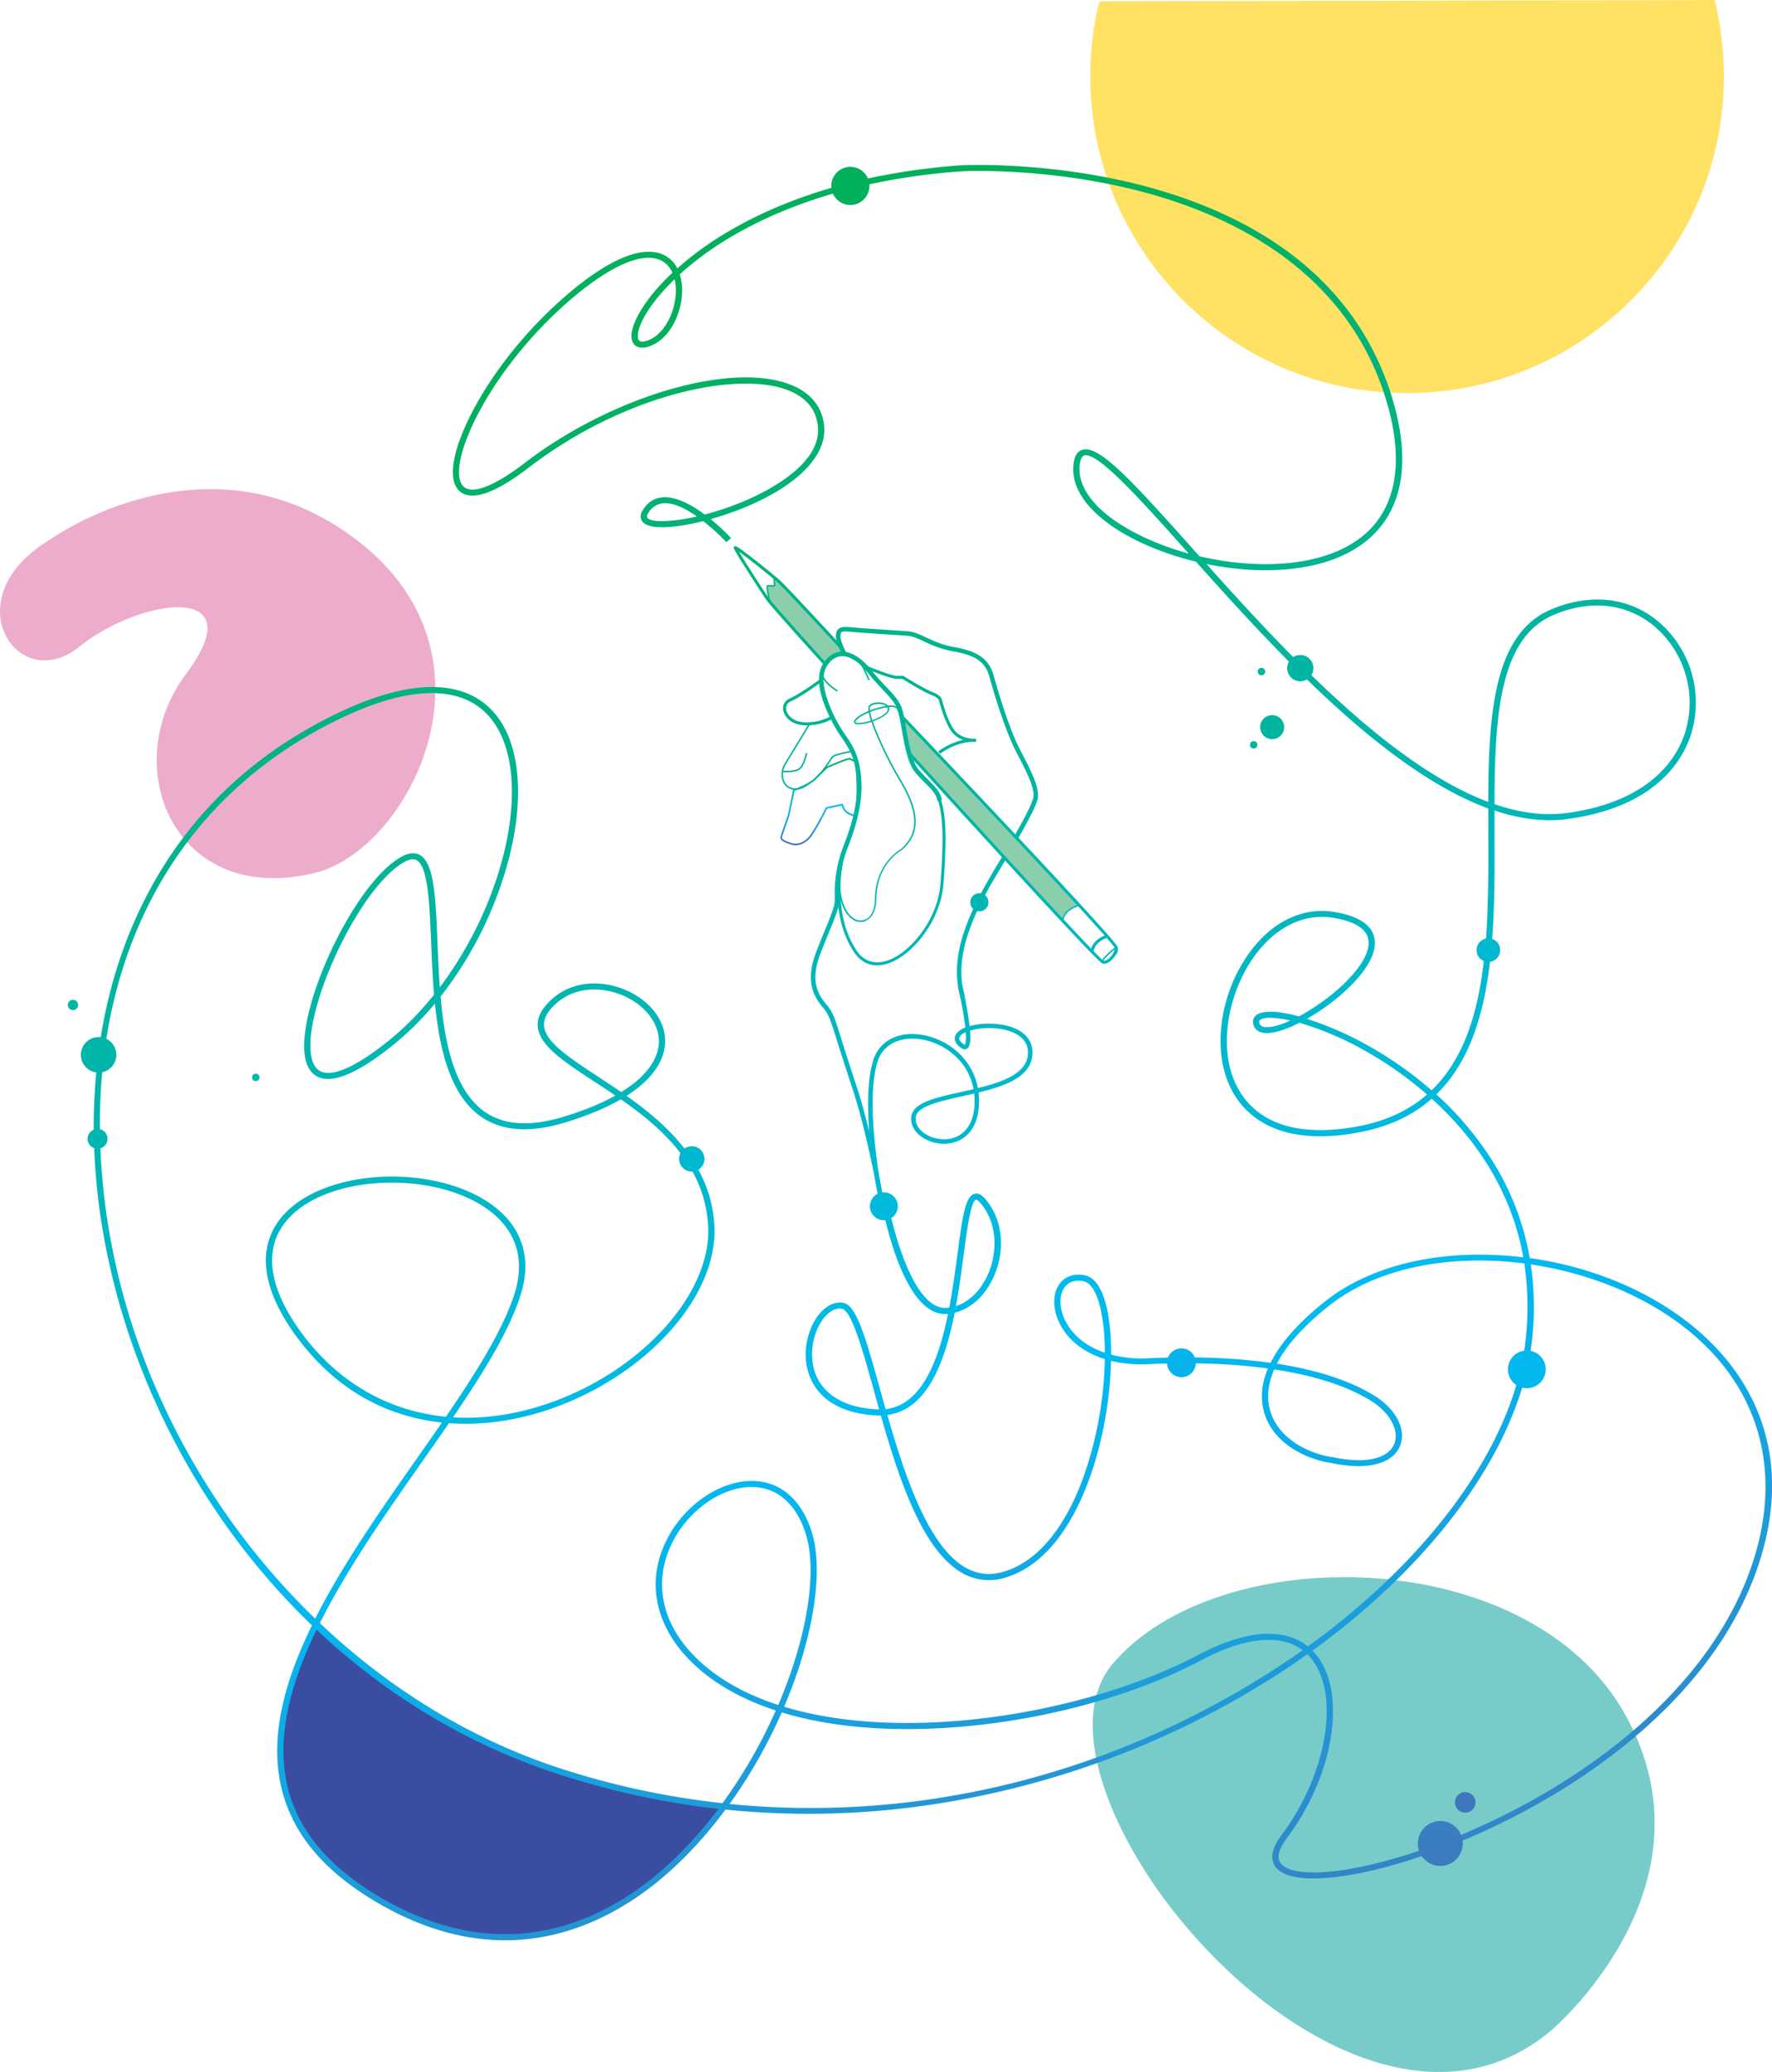 <svg xmlns="http://www.w3.org/2000/svg" xmlns:xlink="http://www.w3.org/1999/xlink" viewBox="0 0 1072.25 1253.25"><defs><style>.cls-1{fill:#8bceac;}.cls-2{fill:none;stroke-miterlimit:10;stroke:url(#linear-gradient);}.cls-3{fill:#3b4da1;}.cls-4{fill:#77ccc9;}.cls-5{fill:#ffe164;}.cls-6{fill:#eeaccd;}.cls-7{fill:url(#linear-gradient-2);}.cls-8{fill:url(#linear-gradient-3);}.cls-9{fill:url(#linear-gradient-4);}.cls-10{fill:url(#linear-gradient-5);}.cls-11{fill:url(#linear-gradient-6);}.cls-12{fill:url(#linear-gradient-7);}.cls-13{fill:url(#linear-gradient-8);}.cls-14{fill:url(#linear-gradient-9);}.cls-15{fill:url(#linear-gradient-10);}.cls-16{fill:url(#linear-gradient-11);}.cls-17{fill:url(#linear-gradient-12);}.cls-18{fill:url(#linear-gradient-13);}.cls-19{fill:url(#linear-gradient-14);}.cls-20{fill:url(#linear-gradient-15);}.cls-21{fill:url(#linear-gradient-16);}.cls-22{fill:url(#linear-gradient-17);}.cls-23{fill:url(#linear-gradient-18);}.cls-24{fill:url(#linear-gradient-19);}.cls-25{fill:url(#linear-gradient-20);}.cls-26{fill:url(#linear-gradient-21);}.cls-27{fill:url(#linear-gradient-22);}.cls-28{fill:url(#linear-gradient-23);}.cls-29{fill:url(#linear-gradient-24);}.cls-30{fill:url(#linear-gradient-25);}.cls-31{fill:url(#linear-gradient-26);}.cls-32{fill:url(#linear-gradient-27);}.cls-33{fill:url(#linear-gradient-28);}.cls-34{fill:url(#linear-gradient-29);}.cls-35{fill:url(#linear-gradient-30);}.cls-36{fill:url(#linear-gradient-31);}.cls-37{fill:url(#linear-gradient-32);}.cls-38{fill:url(#linear-gradient-33);}.cls-39{fill:url(#linear-gradient-34);}.cls-40{fill:url(#linear-gradient-35);}.cls-41{fill:url(#linear-gradient-36);}.cls-42{fill:url(#linear-gradient-37);}</style><linearGradient id="linear-gradient" x1="535.68" y1="456.99" x2="537.23" y2="508.78" gradientUnits="userSpaceOnUse"><stop offset="0" stop-color="#00b05a"/><stop offset="0.58" stop-color="#00bbf2"/><stop offset="1" stop-color="#486fb6"/></linearGradient><linearGradient id="linear-gradient-2" x1="580.76" y1="171.72" x2="615.67" y2="1332.9" gradientTransform="translate(-127.2 151.14) rotate(-13.21)" xlink:href="#linear-gradient"/><linearGradient id="linear-gradient-3" x1="637.6" y1="170.01" x2="672.51" y2="1331.19" gradientTransform="translate(-127.2 151.14) rotate(-13.21)" xlink:href="#linear-gradient"/><linearGradient id="linear-gradient-4" x1="643.68" y1="169.82" x2="678.59" y2="1331.01" gradientTransform="translate(-127.2 151.14) rotate(-13.21)" xlink:href="#linear-gradient"/><linearGradient id="linear-gradient-5" x1="635.85" y1="170.06" x2="670.76" y2="1331.24" gradientTransform="translate(-127.2 151.14) rotate(-13.21)" xlink:href="#linear-gradient"/><linearGradient id="linear-gradient-6" x1="568.02" y1="172.1" x2="602.93" y2="1333.28" gradientTransform="translate(-127.2 151.14) rotate(-13.21)" xlink:href="#linear-gradient"/><linearGradient id="linear-gradient-7" x1="565.89" y1="172.16" x2="600.8" y2="1333.35" gradientTransform="translate(-127.2 151.14) rotate(-13.21)" xlink:href="#linear-gradient"/><linearGradient id="linear-gradient-8" x1="585.98" y1="171.56" x2="620.89" y2="1332.74" gradientTransform="translate(-127.2 151.14) rotate(-13.21)" xlink:href="#linear-gradient"/><linearGradient id="linear-gradient-9" x1="607.94" y1="170.9" x2="642.85" y2="1332.08" gradientTransform="translate(-127.2 151.14) rotate(-13.21)" xlink:href="#linear-gradient"/><linearGradient id="linear-gradient-10" x1="553.38" y1="172.54" x2="588.29" y2="1333.72" gradientTransform="translate(-127.2 151.14) rotate(-13.21)" xlink:href="#linear-gradient"/><linearGradient id="linear-gradient-11" x1="590.51" y1="171.42" x2="625.43" y2="1332.61" gradientTransform="translate(-127.2 151.14) rotate(-13.21)" xlink:href="#linear-gradient"/><linearGradient id="linear-gradient-12" x1="594.08" y1="171.32" x2="628.99" y2="1332.5" gradientTransform="translate(-127.2 151.14) rotate(-13.21)" xlink:href="#linear-gradient"/><linearGradient id="linear-gradient-13" x1="666.74" y1="169.13" x2="701.65" y2="1330.31" gradientTransform="translate(-127.2 151.14) rotate(-13.21)" xlink:href="#linear-gradient"/><linearGradient id="linear-gradient-14" x1="575.05" y1="171.89" x2="609.96" y2="1333.07" gradientTransform="translate(-127.2 151.14) rotate(-13.21)" xlink:href="#linear-gradient"/><linearGradient id="linear-gradient-15" x1="566.82" y1="172.14" x2="601.74" y2="1333.32" gradientTransform="translate(-127.2 151.14) rotate(-13.21)" xlink:href="#linear-gradient"/><linearGradient id="linear-gradient-16" x1="707.25" y1="167.91" x2="742.17" y2="1329.1" gradientTransform="translate(-127.2 151.14) rotate(-13.21)" xlink:href="#linear-gradient"/><linearGradient id="linear-gradient-17" x1="702.76" y1="168.05" x2="737.67" y2="1329.23" gradientTransform="translate(-127.2 151.14) rotate(-13.21)" xlink:href="#linear-gradient"/><linearGradient id="linear-gradient-18" x1="690.81" y1="168.41" x2="725.72" y2="1329.59" gradientTransform="translate(-127.2 151.14) rotate(-13.21)" xlink:href="#linear-gradient"/><linearGradient id="linear-gradient-19" x1="579.33" y1="171.76" x2="614.24" y2="1332.94" gradientTransform="matrix(1.02, -0.24, 0.23, 0.97, -149.25, 156.31)" xlink:href="#linear-gradient"/><linearGradient id="linear-gradient-20" x1="590.62" y1="171.42" x2="625.53" y2="1332.6" gradientTransform="translate(-127.2 151.14) rotate(-13.21)" xlink:href="#linear-gradient"/><linearGradient id="linear-gradient-21" x1="938.7" y1="182.15" x2="950.84" y2="1244.67" gradientTransform="translate(-168.07 153.19) rotate(-13.21)" xlink:href="#linear-gradient"/><linearGradient id="linear-gradient-22" x1="106.12" y1="104.5" x2="122.02" y2="1496.06" gradientTransform="translate(-168.07 153.19) rotate(-13.21)" xlink:href="#linear-gradient"/><linearGradient id="linear-gradient-23" x1="696.75" y1="25.99" x2="711.94" y2="1354.29" gradientTransform="translate(-168.07 153.19) rotate(-13.21)" xlink:href="#linear-gradient"/><linearGradient id="linear-gradient-24" x1="440.59" y1="196.56" x2="452.73" y2="1259.08" gradientTransform="translate(-168.07 153.19) rotate(-13.21)" xlink:href="#linear-gradient"/><linearGradient id="linear-gradient-25" x1="778.09" y1="-68.48" x2="793.47" y2="1277.36" gradientTransform="translate(-168.07 153.19) rotate(-13.21)" xlink:href="#linear-gradient"/><linearGradient id="linear-gradient-26" x1="546.55" y1="195.35" x2="558.69" y2="1257.87" gradientTransform="translate(-168.07 153.19) rotate(-13.21)" xlink:href="#linear-gradient"/><linearGradient id="linear-gradient-27" x1="93.41" y1="112.28" x2="109.31" y2="1503.84" gradientTransform="translate(-168.07 153.19) rotate(-13.21)" xlink:href="#linear-gradient"/><linearGradient id="linear-gradient-28" x1="646.72" y1="194.21" x2="658.87" y2="1256.73" gradientTransform="translate(-168.07 153.19) rotate(-13.21)" xlink:href="#linear-gradient"/><linearGradient id="linear-gradient-29" x1="844.36" y1="215.26" x2="856.5" y2="1277.78" gradientTransform="translate(-168.07 153.19) rotate(-13.21)" xlink:href="#linear-gradient"/><linearGradient id="linear-gradient-30" x1="99.39" y1="201.09" x2="111.53" y2="1263.61" gradientTransform="translate(-168.07 153.19) rotate(-13.21)" xlink:href="#linear-gradient"/><linearGradient id="linear-gradient-31" x1="196.28" y1="199.36" x2="208.42" y2="1261.87" gradientTransform="translate(-168.07 153.19) rotate(-13.21)" xlink:href="#linear-gradient"/><linearGradient id="linear-gradient-32" x1="675.58" y1="266.33" x2="689.84" y2="1514.07" gradientTransform="translate(-168.07 153.19) rotate(-13.21)" xlink:href="#linear-gradient"/><linearGradient id="linear-gradient-33" x1="796.79" y1="-232.44" x2="817.96" y2="1619.77" gradientTransform="translate(-168.07 153.19) rotate(-13.21)" gradientUnits="userSpaceOnUse"><stop offset="0" stop-color="#00b05a"/><stop offset="0.58" stop-color="#387cc0"/><stop offset="1" stop-color="#486fb6"/></linearGradient><linearGradient id="linear-gradient-34" x1="899.01" y1="51.23" x2="915.36" y2="1481.87" gradientTransform="translate(-168.07 153.19) rotate(-13.21)" xlink:href="#linear-gradient"/><linearGradient id="linear-gradient-35" x1="830.95" y1="215.41" x2="843.09" y2="1277.93" gradientTransform="translate(-168.07 153.19) rotate(-13.21)" xlink:href="#linear-gradient"/><linearGradient id="linear-gradient-36" x1="862.09" y1="-427.79" x2="898.06" y2="2719.97" gradientTransform="translate(-168.07 153.19) rotate(-13.21)" xlink:href="#linear-gradient"/><linearGradient id="linear-gradient-37" x1="846.01" y1="204.34" x2="858.15" y2="1266.86" gradientTransform="translate(-168.07 153.19) rotate(-13.21)" xlink:href="#linear-gradient"/></defs><g id="Layer_5" data-name="Layer 5"><path class="cls-1" d="M540.4,399.61l-33.94-38.45s-2.23-8.07-.71-8.48a22.27,22.27,0,0,1,3.68-.51l.08-4.85,17.16,16.77,21.87,24.21,2.7,4.81S542.35,395.16,540.4,399.61Z" transform="translate(-40.87 2.05)"/><path class="cls-1" d="M587.47,432.42l106.1,113.22a12.09,12.09,0,0,0-6.45,3.37,10.53,10.53,0,0,0-3.12,5.93L660.87,531l-49.34-54.9-20.42-21.83Z" transform="translate(-40.87 2.05)"/><path class="cls-2" d="M558.56,491.42s-5-.9-6.79-3.86-.85-3-.85-3L541,486.66s-7.09,14.4-10.58,18.09-7.56,4.69-11,3.49-6.23-2.13-5.75-4.17,3.75-10.69,4.31-12.75,3.22-15.41,3.22-15.41,9.57-3.55,12.76-6.71,7.39-7.17,7.39-7.17,12.45-5.46,13.69-5.1a27.94,27.94,0,0,1,4,2S560.81,483.26,558.56,491.42Z" transform="translate(-40.87 2.05)"/><path class="cls-3" d="M231.41,979.89s40.58,42.92,109.82,74.63,137.5,35.91,137.5,35.91-31.42,56.09-100.61,74.58-120.65-24.13-138.33-39.47-32.76-46.26-27.59-84.19S231.41,979.89,231.41,979.89Z" transform="translate(-40.87 2.05)"/><path class="cls-4" d="M979.53,1226.05s103-86.7,44.72-191.1S776.9,929.33,713.86,1004.68,855.5,1330.62,979.53,1226.05Z" transform="translate(-40.87 2.05)"/><path class="cls-5" d="M705.74-.06a191.87,191.87,0,0,0-5.1,44.1c0,105.85,85.81,191.66,191.66,191.66S1084,149.89,1084,44A192.3,192.3,0,0,0,1078.38-2L707-1.24Z" transform="translate(-40.87 2.05)"/><path class="cls-6" d="M71.24,324.24s96-69.33,186.7,1.25S287.85,512.34,231.23,526c-84.84,20.48-119.65-64.63-77.83-120.34s-27.47-46.41-64.66-16.44S11.86,359.6,71.24,324.24Z" transform="translate(-40.87 2.05)"/></g><g id="Layer_4" data-name="Layer 4"><path class="cls-7" d="M575.35,722.36l-2.68.51c-5.41-28.46-10.75-50.72-15.87-66.17-4.3-13-7.15-22-9.24-28.63-4.8-15.23-5.19-16.47-9.32-21.46-5.16-6.24-10.22-15.64-3.38-33.14,2.28-5.85,4.2-10.55,5.74-14.33a133.78,133.78,0,0,0,5-13.31,25.8,25.8,0,0,0,.38-6,78.53,78.53,0,0,1,5.7-31.23c7.33-19,9.3-33,6.58-47-1.51-7.78-4.6-12.37-8.16-17.68a86.27,86.27,0,0,1-6.77-11.4c-5-10.43-10.76-25.39-3.25-34.85,2.87-3.61,6.47-5.53,10.4-5.55,5.65,0,11.74,3.81,17.59,11.06,3.43,4.25,6.45,7.44,9.12,10.26,4.76,5,8.2,8.65,9.78,14.08.73,2.51,1.36,6.13,2.09,10.33,1.6,9.18,3.59,20.62,7.62,25.48,2,2.38,4,4.37,5.91,6.3,4,4,7.5,7.45,8.24,12.28l-2.7.41c-.6-3.94-3.63-6.95-7.46-10.76-1.89-1.88-4-4-6.09-6.49-4.49-5.42-6.55-17.25-8.2-26.75-.72-4.12-1.34-7.67-2-10-1.4-4.79-4.48-8-9.14-13-2.7-2.85-5.76-6.09-9.26-10.41-5.32-6.59-10.66-10.07-15.46-10.05-3.11,0-5.9,1.53-8.28,4.52-5,6.28-3.85,16.44,3.58,32a83.73,83.73,0,0,0,6.57,11.06c3.58,5.33,7,10.36,8.58,18.68,2.82,14.47.81,29-6.71,48.48a75.87,75.87,0,0,0-5.52,30.25,27.36,27.36,0,0,1-.48,6.69,136.72,136.72,0,0,1-5.11,13.62c-1.54,3.77-3.45,8.47-5.73,14.29-6.27,16.08-2,24.4,3,30.41,4.47,5.4,5,7,9.82,22.38,2.08,6.59,4.93,15.61,9.23,28.59C564.55,671.4,569.92,693.78,575.35,722.36Z" transform="translate(-40.87 2.05)"/><path class="cls-8" d="M621.89,600.7c-.2-.8-.38-1.58-.56-2.32-6.16-26,8.66-53.58,23-77.35q1.64-2.7,3.13-5.2l2.34,1.4q-1.5,2.5-3.13,5.21c-14.1,23.31-28.64,50.28-22.72,75.31.18.74.36,1.5.56,2.3Z" transform="translate(-40.87 2.05)"/><path class="cls-9" d="M657,505l-2.36-1.36c6.29-11,10-18.28,11.31-22.36,1.72-5.29-3-14.95-9.89-28-7.7-14.64-15.13-41-16.54-46.16-2.36-8.6-8.36-12.82-21.38-15.07A67.67,67.67,0,0,1,600.2,386c-3.75-1.75-7-3.26-10.09-3.49-2.84-.22-7.42-.52-12.26-.83-7.6-.5-16.21-1.05-20.37-1.45-7.46-.7-7.75-.46-8.05,1.94-.37,2.88,2.56,8.8,3.72,10.83l-2.37,1.35c-.47-.83-4.61-8.23-4.06-12.53.68-5.28,4.35-4.93,11-4.3,4.11.39,12.7.95,20.28,1.44,4.86.31,9.44.61,12.3.83,3.59.27,7,1.88,11,3.74,4.69,2.17,10,4.64,17.25,5.89,14.07,2.43,20.89,7.37,23.55,17,1.4,5.09,8.76,31.22,16.32,45.61,7.42,14.09,12.12,23.8,10.08,30.12C667.15,486.46,663.48,493.73,657,505Z" transform="translate(-40.87 2.05)"/><path class="cls-10" d="M609.73,453.89l-1.08-1.47a39.48,39.48,0,0,1,15-6.92,14.69,14.69,0,0,1-6.1-4c-4.88-5.47-8.27-19-8.41-19.54l0-.09v-.09h0s-.29-1.85-4.56-3.43c-4.82-1.8-16-8.76-17.64-9.75-.31,0-1.11,0-3.11,0-4.11.08-18.75-6.09-19.37-6.35l.71-1.68c4.13,1.75,15.53,6.27,18.62,6.21,3.42-.06,4.13-.07,4.32.38,2.1,1.3,12.68,7.8,17.11,9.45,5,1.87,5.65,4.32,5.73,4.94.25,1,3.56,13.75,8,18.71,3,3.33,7.54,4.25,10.24,4.5a17,17,0,0,1,2.39.08l-.06,1.81a18.29,18.29,0,0,1-2.33,0C625.55,446.77,618,447.83,609.73,453.89Z" transform="translate(-40.87 2.05)"/><path class="cls-11" d="M536.28,435.87a29.94,29.94,0,0,1-10.4.64c-6.48-.78-10.49-5.17-11.1-9.11a6.29,6.29,0,0,1,3.89-6.93c6.77-3.09,17.84-11.31,18-11.4l1.09,1.46c-.46.34-11.34,8.42-18.29,11.6a4.44,4.44,0,0,0-2.84,5c.5,3.26,3.94,6.91,9.52,7.59a30.9,30.9,0,0,0,17.18-3.38l.91,1.57A31.2,31.2,0,0,1,536.28,435.87Z" transform="translate(-40.87 2.05)"/><path class="cls-12" d="M524.46,475.43a8.2,8.2,0,0,1-8-2c-3.31-3.26-3.62-9.08-.73-13.82,5.51-9,14.2-23.35,14.2-23.35l.78.47s-8.69,14.3-14.2,23.35c-2.67,4.39-2.43,9.73.59,12.7,2.72,2.69,7,2.63,11.38-.14,7.28-4.57,11.13-10.3,13.68-14.09,1.38-2.06,2.29-3.41,3.24-3.86,2.5-1.19,10.81-2.74,11.17-2.8l.16.89c-.08,0-8.55,1.59-10.94,2.73-.72.34-1.67,1.75-2.88,3.55-2.59,3.85-6.51,9.68-14,14.35A15.25,15.25,0,0,1,524.46,475.43Z" transform="translate(-40.87 2.05)"/><path class="cls-13" d="M547.4,416.29c-.36-.2-8.81-5-9.64-11.12l.9-.12c.77,5.64,9.11,10.4,9.19,10.45Z" transform="translate(-40.87 2.05)"/><path class="cls-14" d="M566.34,409.45c-1.78-4.15-4.87-10.67-6.14-11.56l.52-.74c1.89,1.33,6,10.86,6.45,12Z" transform="translate(-40.87 2.05)"/><path class="cls-15" d="M522,464.54a28.48,28.48,0,0,1-7.25.51l.06-.9c.07,0,7.33.41,9.73-1.69s4-9,4-9.12l.89.19c-.07.3-1.63,7.3-4.28,9.62A7.45,7.45,0,0,1,522,464.54Z" transform="translate(-40.87 2.05)"/><path class="cls-16" d="M563.48,555.44a8.53,8.53,0,0,1-6.79-1.47c-6.41-4.34-9.41-15-8-28.45l.9.1c-1.58,15.46,2.91,24.4,7.64,27.6a7.33,7.33,0,0,0,7.65.75c3.38-1.78,5.35-6.23,5.41-12.21.2-21.17,14.63-29.58,15.57-30.1,11-9.4,10.93-22-.36-41-7.45-12.5-14.18-26.8-17.32-36.07a28,28,0,0,1-7.82,1.5c-1.42,0-2.27-.33-2.59-1a1.82,1.82,0,0,1,.42-1.87c1.35-1.83,4.55-3.72,8.25-5.26a6,6,0,0,1,0-2.5c.42-1.28,1.91-2.21,4.1-2.55,2.68-.41,6.2.1,7.73,1.85a16.6,16.6,0,0,1,1.67-.09c2.07,0,3.44.42,4.08,1.29,2.7,3.61,6.52,24,6.68,24.86l-.9.17c0-.21-3.94-21.05-6.5-24.49-.46-.61-1.62-.93-3.35-.92-.37,0-.75,0-1.15,0a3.1,3.1,0,0,1-.28,2.72c-1.24,2.37-5.33,4.52-9.51,5.94,3,8.82,9.41,22.74,17.25,35.88,11.57,19.4,11.61,32.4.14,42.14l-.09,0c-.15.08-14.93,8.13-15.13,29.34-.06,6.33-2.21,11.07-5.9,13A7.31,7.31,0,0,1,563.48,555.44Zm3.07-126.51c-3.45,1.45-6.4,3.21-7.66,4.91-.3.41-.42.75-.33.93s.63.45,1.78.46a26.53,26.53,0,0,0,7.53-1.43A44.46,44.46,0,0,1,566.55,428.93Zm.84-.35a38.83,38.83,0,0,0,1.33,4.94c4-1.39,7.9-3.45,9-5.52a2.21,2.21,0,0,0,.12-2.21A44.31,44.31,0,0,0,567.39,428.58ZM570,424c-1.45.34-2.44,1-2.7,1.8a4.63,4.63,0,0,0,0,1.88,46,46,0,0,1,9.82-2.72c-1.48-1.07-4.26-1.42-6.4-1.09Z" transform="translate(-40.87 2.05)"/><path class="cls-17" d="M576.21,581.31c-7.72,1.81-14.16-.81-18.66-7.6-15.17-22.92-8.53-53.43-8.46-53.74l1.78.4c-.07.3-6.54,30.08,8.2,52.34,4.14,6.25,10.13,8.57,17.26,6.7,14.52-3.79,32-24.75,33.67-47.11,2.45-33,1.18-48.34-4.68-56.45l1.47-1.07c6.22,8.62,7.54,23.71,5,57.65-1.71,23.11-19.9,44.79-35,48.74Z" transform="translate(-40.87 2.05)"/><path class="cls-18" d="M710,580.74a4,4,0,0,1-2.15-.06C704.36,579.55,609.23,475,590.19,454l1.35-1.22c31.2,34.34,113,124,117,126.16,1,.32,2.29-.46,3-1,2.14-1.63,3.89-4.64,3.87-6.64-2.68-5.52-95.1-103.24-130.64-140.59l1.32-1.26c.32.35,33.06,34.76,65.39,69.17,65.64,69.87,65.71,71.64,65.75,72.49.1,2.61-1.91,6.24-4.59,8.27A6.91,6.91,0,0,1,710,580.74Z" transform="translate(-40.87 2.05)"/><path class="cls-19" d="M539.62,400.38c-1.33-1.46-32.59-35.89-35.17-39.74-1.41-2.1-6.37-9.65-10.81-16.6-9.1-14.22-8.94-14.56-8.65-15.19l.19-.41.48-.12c.55-.11,1.12-.24,12.15,8.42,5.45,4.27,11.71,9.35,14.25,11.55,4.86,4.22,37.41,39.69,38.8,41.19l-1.34,1.23c-.34-.37-33.87-36.89-38.65-41-4.35-3.78-17.41-14.21-22.87-18.1,3.82,6.51,14.88,23.48,18,28.07,2.5,3.74,34.68,39.17,35,39.53Z" transform="translate(-40.87 2.05)"/><path class="cls-20" d="M507.08,361.86l-.89.2c-1.38-6.11-1.79-9.47-1.23-10,.4-.36,1.16-.33,2.36-.25a5.2,5.2,0,0,0,1.91-.05l-.05-.06c-.36-2.36-.45-3.82.11-4.34a.72.72,0,0,1,.69-.18l-.2.88a.13.13,0,0,0,.13-.05c-.14.19-.22,1,.17,3.55l0,.11a.83.83,0,0,1-.21.71c-.45.49-1.46.42-2.63.34a6.92,6.92,0,0,0-1.65,0C505.42,353.53,506.19,357.94,507.08,361.86Z" transform="translate(-40.87 2.05)"/><path class="cls-21" d="M709.44,580.32a2,2,0,0,1-1.56-.13.82.82,0,0,1-.35-.84c.28-2,7.15-8.12,8.55-8.56a.91.91,0,0,1,1,.19c.65.67.1,2.54-.17,3.32l0,.11C715,577.09,711.67,579.8,709.44,580.32Zm-1-.86c1.07.52,5.2-2,7.61-5.51a5.06,5.06,0,0,0,.37-2.31l-.06,0C715,572.09,708.47,578.24,708.43,579.46Z" transform="translate(-40.87 2.05)"/><path class="cls-22" d="M702.56,573.72l-1.8-.2c.88-7.74,9.79-10.2,10.16-10.3l.47,1.75C711.31,565,703.3,567.23,702.56,573.72Z" transform="translate(-40.87 2.05)"/><path class="cls-23" d="M684.26,554.88l-.9-.09c0-.07.81-7.22,10.4-9.67l.23.88C685,548.29,684.29,554.61,684.26,554.88Z" transform="translate(-40.87 2.05)"/><path class="cls-24" d="M871.43,1129.24a200.49,200.49,0,0,1-22.17,4c-14,1.66-31.82,1.8-37.1-6.93-2.85-4.72-1.41-11,4.28-18.57,28.17-37.66,35.78-87.15,16.62-108.07-.36-.4-.73-.78-1.11-1.15q-12.08,8.58-25,16.63a534.47,534.47,0,0,1-197.09,73.49,500.35,500.35,0,0,1-130,3.84c-13.76,18.53-29.18,34.59-45.36,47-35.42,27.11-92.55,50.9-163.49,10.33-34.05-19.48-53.73-43-60.15-71.77-6.77-30.33,2.36-63.49,18.77-97a424.85,424.85,0,0,1-47.4-54.06c-47-63.67-76.57-140.36-83.2-216-5-56.83,3.26-111.21,23.83-157.24,22.45-50.22,58.29-89.33,106.52-116.24,28.29-15.79,52.61-23.86,72.3-24,18-.13,31.79,6.27,40.92,19,14.58,20.33,15.65,56.31,2.86,96.25a230.51,230.51,0,0,1-38,72c2.59,29.28,8.78,57.67,27.39,70.12,11.54,7.71,27.34,8.57,47,2.56,13.22-4,23.47-8.41,31.4-12.82-4.32-3-8.62-5.76-12.77-8.48C381.94,640,367.33,630.4,366.3,619c-.47-5.19,1.9-10.26,7.25-15.5,13.7-13.42,32.47-12.37,45.48-6.91,15.69,6.58,25.22,19.5,24.27,32.92C442.77,637,438.5,649,420,660.76c24.92,17.64,50.83,41.38,53.13,77.93,1.32,21-8.4,44.07-27.38,65C427.29,824,402,840.41,374.43,850c-20.9,7.28-42,10.22-61.91,8.75-5.31,7.73-10.82,15.59-16.4,23.55-21.9,31.23-45.24,64.52-61.7,97.38,41.83,39.64,91.41,70.28,145.64,87.92a486.87,486.87,0,0,0,98,21,303.8,303.8,0,0,0,32.25-56.06c-22.64-7.39-41-18.34-54.12-32.56-19.79-21.46-24-47.54-11.44-71.55,11.13-21.34,33.55-35.91,53.32-34.66,15.84,1,27.86,11.78,33.86,30.35,7.5,23.25,1.42,63.3-15.88,104.52l-.69,1.64c24.37,7.37,53.61,10.7,86.48,9.61,57-1.87,119.8-17.55,163.94-40.91,28.62-15.14,52-16.91,66.46-5.2,75.33-54.26,125-123.39,131.8-185.51a174.61,174.61,0,0,0-.81-46.12,209.41,209.41,0,0,0-21.16-1.69c-38.89-1.13-73.31,8.54-96.92,27.22-16.77,13.28-26.44,25-31.64,35.07,24.14,3.77,44.13,10.23,58.72,19.18,13.57,8.32,20,21.07,15.63,31-4.64,10.54-19.72,14.33-40.34,10.13l-4.39-.76C827.69,879,809.69,869,805.37,850.5c-1.51-6.45-1.47-14.8,2.72-24.83-21.19-2.92-45.48-3.83-72.07-2.6a79.86,79.86,0,0,1-22.86-2c-1.08,48.89-20.51,117.9-63.65,131a32.55,32.55,0,0,1-25.29-2.09c-24.6-12.84-39.06-56.24-50.32-95.83-.88,0-1.78,0-2.69-.05-25.1-1.41-35.39-12.67-39.61-21.87-6.39-13.95-2.37-30.34,4.9-39.31,4.27-5.27,9.38-7.73,14.41-7,7.94,1.25,13.16,18.75,22.44,52.18,1.1,3.93,2.23,8,3.4,12.17,21.9-2.52,32-29.32,37.79-57.62l-.61.05c-28,2.09-40-68.92-40.49-72l3.74-.63c3.24,19.69,16.12,70.47,36.53,68.94.53,0,1-.09,1.57-.17,2.13-11.23,3.63-22.55,5-32.53,3.09-23.35,4.82-34.65,10.15-36.26,2-.6,4.15.3,6.3,2.72,10.73,12,12.88,30.63,5.48,47.33-5.09,11.5-13.72,19.36-23.64,21.81-5.67,28.52-15.67,56.14-37.6,61.29a31.86,31.86,0,0,1-3.15.58c10.72,37.47,25.26,80.86,48.31,92.88,7,3.67,14.32,4.27,22.35,1.84,24.89-7.56,39.56-34.49,47.49-55.76A227.06,227.06,0,0,0,709.41,820c-12.23-3.82-21.68-10.94-26.91-20.72-4.85-9.09-4.92-19.22-.17-25.21,3.39-4.28,8.7-6,15-4.75,9.14,1.78,14.9,16.7,15.79,41,.09,2.27.12,4.6.12,7a75.47,75.47,0,0,0,22.7,2.17c27.21-1.26,52.08-.29,73.76,2.79,5.33-10.75,15.42-23.27,33.14-37.29,24.33-19.26,59.66-29.23,99.47-28.07,6.81.19,13.61.71,20.34,1.53-7.75-43.1-31.69-74.52-55.43-95.94-11.69,10.3-26.28,17-43.89,20.34-43.89,8.24-64.45-6.53-74-20.38-7.78-11.31-11.08-26.07-9.54-42.66a93.79,93.79,0,0,1,15.65-43.55c13.77-20.14,32.94-29.89,52.58-26.75,21.33,3.42,25.24,12.7,24.76,19.88-.93,13.87-18.23,28.73-25.63,34.47a132.79,132.79,0,0,1-15.42,10.35,198.08,198.08,0,0,1,36.09,15.7,227,227,0,0,1,39.34,27.54c11.07-10.68,19.25-25,24.68-43,9.93-33,9.76-73.77,9.6-113.22,0-4.78,0-9.55,0-14.27C879,464.07,812.88,391.7,764.55,337.66a174.45,174.45,0,0,1-34-11.87c-26.65-12.72-41.31-29.37-40.21-45.68.38-5.7,2.12-9,5.33-10.07,9.91-3.34,29.69,18.15,66.73,59.61l4.26,4.76c35.66,8.36,75.35,6.57,98.48-12,20.48-16.45,25.64-44.49,14.93-81.06-22.86-78-91.37-111.88-144.83-126.54-58.15-16-111.6-13.3-112.13-13.27-68.5,4.78-114.1,24.35-140.28,39.92a189,189,0,0,0-30.64,22.44,33.15,33.15,0,0,1,1.28,13.1c-1,11.84-7.69,26.43-19.93,30.49-4.81,1.6-7.39.35-8.71-1-2.51-2.53-2.43-7.41.2-13.75,3.29-7.93,10.68-18.53,22.73-29.83a14.79,14.79,0,0,0-7-7.48c-10.42-5-28.36,2.18-50.53,20.29-23.41,19.14-44.7,44.44-58.41,69.43-12,21.93-16.31,40.22-10.9,46.6,4.88,5.76,18.54.73,37.47-13.78,52.56-40.31,124.73-61.54,160.86-47.33,12.07,4.74,19.08,13.27,20.29,24.66,1.84,17.41-14.58,35-45.05,48.28a186.38,186.38,0,0,1-23.6,8.36,128.06,128.06,0,0,1,12.34,11.47l-2.86,2.44a129.21,129.21,0,0,0-14-12.71c-16.92,4.27-32.14,5.34-36.5.61-1-1.09-2.35-3.51,0-7.36,2.84-4.55,6.77-7.11,11.67-7.61,8.19-.82,17.8,4.49,25.72,10.38A176.73,176.73,0,0,0,493,300.27c13.65-5.95,45.15-22.2,42.79-44.53-1.07-10.14-7.13-17.45-18-21.72-30.53-12-99.26,2.47-157,46.78-27.05,20.74-38.17,18.68-42.74,13.29-6.56-7.73-2.63-26.64,10.51-50.59,13.93-25.4,35.56-51.1,59.33-70.54,30-24.52,46.31-24.84,54.7-20.79a18,18,0,0,1,8.15,8.08,195.72,195.72,0,0,1,30.21-21.89C507.45,122.57,553.65,102.73,623,97.9c.57,0,54.56-2.72,113.31,13.37,34.56,9.47,64,23.49,87.53,41.67,29.46,22.78,49.63,52.17,59.93,87.34,14.09,48.11-1,72.72-16.17,84.9-19.39,15.56-46.37,18.16-65.6,17.6a182,182,0,0,1-31.11-3.71C818.26,392,881.83,460.59,941.42,483c.13-53.71,3.4-101.64,37.91-116.37,24-10.23,47.85-7.42,65.52,7.71A64.35,64.35,0,0,1,1064,442.51c-5.19,15.84-21.73,43.5-74.23,50.77-14.4,2-29.36,0-44.57-5.1,0,4.26,0,8.56,0,12.87.16,39.7.33,80.75-9.75,114.26C929.87,634,921.41,648.79,910,659.88a193.66,193.66,0,0,1,30.65,35.21,163.54,163.54,0,0,1,25.9,63.8c30.45,4.26,59.56,14.75,83.82,30.43,25.67,16.59,44.46,38.38,54.35,63,11.28,28.08,11.26,59.35-.06,92.94C1069.79,1048.7,945.15,1111.93,871.43,1129.24ZM835.05,996.33c.29.3.58.6.87.92,9.9,10.81,13.61,28.6,10.45,50.09s-12.7,43.56-26.88,62.51c-3.24,4.34-6.58,10.4-4,14.6,3.27,5.42,15.46,7.32,33.42,5.2,66.73-7.89,214.05-72.29,252.15-185.43,20.69-61.43,1.43-116.78-52.84-151.86-23.09-14.93-51.67-25.28-81.05-29.63a177.82,177.82,0,0,1,.71,45.9C960.9,871.59,910.91,941.51,835.05,996.33ZM232.44,983.7c-15.72,32.48-24.38,64.45-17.9,93.5,6.2,27.79,25.31,50.51,58.43,69.46,69.1,39.51,124.71,16.36,159.19-10,15.44-11.81,30.17-27,43.41-44.6a487.41,487.41,0,0,1-96.78-21C324.44,1053.39,274.82,1023.65,232.44,983.7Zm249.9,105.38c110.36,11,223.75-15.38,322.62-77q12.45-7.75,24.14-16c-13.33-10-34.89-8-61.51,6.13-45.32,24-107.25,39.45-165.67,41.37-33.4,1.09-63.14-2.32-88-9.87A307.65,307.65,0,0,1,482.34,1089.08Zm4.33-190.63c-15.06,3.53-30.12,15.53-38.51,31.6-11.79,22.61-7.81,47.22,10.92,67.53,12.72,13.8,30.62,24.43,52.72,31.62l.78-1.83c17-40.47,23-79.58,15.76-102.06-5.51-17.07-16.36-27-30.56-27.87A38,38,0,0,0,486.67,898.45ZM811.9,826.23c-4.15,9.53-4.24,17.38-2.83,23.41,3.94,16.83,20.61,26.08,34.9,29.12l4.37.75c18.74,3.82,32.2.85,36.07-7.92,3.58-8.12-2.41-19.29-14.23-26.53C855.79,836.23,836,829.89,811.9,826.23ZM281.61,419.74c-14.84,3.49-31.7,10.48-50.4,20.91-92.15,51.42-139,149.82-128.42,270C111.69,812.17,160,907.85,231.6,977c16.54-32.72,39.67-65.7,61.39-96.68,5.19-7.41,10.33-14.73,15.29-21.94a127.11,127.11,0,0,1-15.55-2.63c-29.44-6.92-54.08-23.9-73.25-50.47-11.12-15.41-17.06-29.77-17.66-42.67A40.5,40.5,0,0,1,213.17,732c11.39-12.12,31.26-20.12,54.51-22,22.62-1.78,45.32,2.35,62.27,11.34,24.67,13.08,33.92,34.21,26.06,59.49C349.26,802.58,333.52,828,315,855.21c18.57,1.16,38.22-1.65,58.25-8.63,56.45-19.67,98.67-66.93,96.11-107.6-2.25-35.84-27.51-58.47-52.81-76.12-8.4,4.86-19.36,9.64-33.62,14-20.82,6.38-37.73,5.36-50.27-3-19-12.69-25.72-40.17-28.6-68.91a181.09,181.09,0,0,1-25.37,25.12c-20.82,16.74-36,23.28-45,19.43-5.6-2.39-8.55-8.41-8.75-17.91-.34-15.65,7.1-40.58,19.41-65.07,12.78-25.42,27.79-44.37,40.14-50.7,4-2.06,7.52-2.3,10.4-.74,8.72,4.74,9.58,25.76,10.67,52.37.37,8.88.75,18.27,1.45,27.66a230.05,230.05,0,0,0,34.87-67.33c12.45-38.89,11.56-73.7-2.38-93.13-8.4-11.71-21.13-17.59-37.84-17.47A90.93,90.93,0,0,0,281.61,419.74Zm265.5,369.91c-3.4.8-6.13,3.56-7.64,5.42-6.41,7.92-10.13,23.08-4.4,35.59,3.8,8.29,13.21,18.45,36.43,19.75.46,0,.91,0,1.36.05-1.08-3.84-2.13-7.64-3.16-11.35-6.65-23.92-13.52-48.66-19.47-49.59A8.12,8.12,0,0,0,547.11,789.65Zm143.52-16.78a9.39,9.39,0,0,0-5.31,3.36c-3.87,4.89-3.65,13.46.56,21.33,4.59,8.6,12.84,15,23.54,18.57,0-1.91,0-3.79-.11-5.66-.81-21.81-5.72-36.21-12.83-37.59A14.21,14.21,0,0,0,690.63,772.87Zm-59.17-49.3h0c-3.2,1-5.56,18.82-7.46,33.17-1.27,9.61-2.7,20.4-4.7,31.22,8.06-2.61,15.07-9.45,19.39-19.2,5.61-12.64,6.27-31-4.89-43.55C632.51,723.78,631.72,723.51,631.46,723.57Zm-380.65-7.29c-14.74,3.46-27,9.75-34.86,18.11-15.9,16.91-13.6,40.69,6.65,68.76,22.11,30.65,53.07,48.35,88.09,51.72,18.88-27.58,34.95-53.3,41.69-75,7.31-23.48-1.33-43.13-24.3-55.31-16.33-8.66-38.26-12.63-60.16-10.91A113.78,113.78,0,0,0,250.81,716.28ZM831.32,553.62c-12.26,2.88-23.68,11.33-32.72,24.55-15.13,22.13-22.41,58.46-6.09,82.19,12.75,18.55,37,25.07,70.13,18.85,16.73-3.13,30.59-9.51,41.74-19.25a225.75,225.75,0,0,0-38.49-27,185.87,185.87,0,0,0-38.74-16.38c-7.1,3.61-13.59,5.86-18.37,6.2-7.33.52-9.16-3.38-9.59-5.76a5,5,0,0,1,2.23-5.3c4.14-2.82,13.55-2.25,25.43,1,18.85-10,41.22-29.52,42.16-43.55.55-8.31-6.74-13.73-21.67-16.12A41.28,41.28,0,0,0,831.32,553.62Zm-25.79,60.32a6,6,0,0,0-2,.79,1.42,1.42,0,0,0-.65,1.65c.16.87.58,3.18,5.66,2.82,3.56-.26,8.13-1.68,13.15-4C814.39,613.58,808.74,613.19,805.53,613.94ZM391.88,597.41A32.91,32.91,0,0,0,376.23,606c-4.51,4.42-6.53,8.54-6.16,12.59.88,9.7,15.55,19.32,32.54,30.45,4.51,3,9.28,6.09,14.13,9.44,18.17-11.12,22.29-22.26,22.78-29.17.83-11.7-8-23.52-22.06-29.4C410.14,596.87,400.83,595.31,391.88,597.41ZM945.2,484.34c15.1,5.19,29.91,7.3,44.1,5.33,50.4-7,66.17-33.19,71.09-48.2a60.78,60.78,0,0,0-18.09-64.41c-16.52-14.15-38.93-16.75-61.49-7.12C948.17,383.87,945.28,431.3,945.2,484.34ZM289.08,517.89a12.93,12.93,0,0,0-2.91,1.12c-11.65,6-26,24.29-38.47,49-12.06,24-19.35,48.28-19,63.38.17,8,2.38,12.94,6.56,14.72,5.23,2.23,16.59.77,41-18.87a177.49,177.49,0,0,0,27.26-27.73c-.92-10.81-1.36-21.68-1.78-31.89-1-23.47-1.88-45.64-8.8-49.41A5.33,5.33,0,0,0,289.08,517.89ZM697.15,273.4l-.27.07c-1.94.65-2.56,4.06-2.75,6.8-1,14.8,12.92,30.2,38.17,42.25a169.36,169.36,0,0,0,27.86,10.24l-.63-.71C731.7,300.9,705.39,271.46,697.15,273.4ZM440.42,302.66a11.55,11.55,0,0,0-7.22,5.56c-1.32,2.12-.68,2.82-.43,3.09,2.47,2.68,14.28,2.56,29.83-1-6.77-4.73-14.36-8.55-20.65-7.92A12.52,12.52,0,0,0,440.42,302.66ZM449.1,166.8c-10.94,10.54-17.64,20.27-20.54,27.23-2.35,5.65-2,8.83-.95,9.92s3.45.53,4.77.09c10.13-3.36,16.39-16.27,17.34-27.28A31.44,31.44,0,0,0,449.1,166.8Z" transform="translate(-40.87 2.05)"/><path class="cls-25" d="M576.14,727.41l-2.67.58c-.52-2.43-12.83-59.83-4.33-88.29,3.5-11.7,14.37-17.83,28.38-16,15.56,2,31.6,13.63,35.1,32.36,15-3.68,29-8.74,30.22-19.81.92-8.46-5.16-12.49-10.42-14.39-8.16-2.93-18.15-2.47-24.57-.52.63,8-.55,10.22-2,11-2.21,1.16-4.59-1.38-5.37-2.22-2.79-3-1.84-5.52-1-6.76a11.63,11.63,0,0,1,5.51-3.88c-.54-4.93-1.7-12.18-4-22.82-.28-1.31-.39-1.85-.43-2.08l2.7-.38c0,.16.21,1,.4,1.89,2.11,10,3.33,17.26,3.91,22.5,7.42-2.09,18-2.08,25.77.73,8.73,3.14,13.07,9.27,12.2,17.25C664.16,649.38,649,654.85,633,658.75c.13,1.19.23,2.39.26,3.63.48,15.21-5.73,21.9-11,24.84-6.85,3.8-16.42,3.25-23.27-1.34-4.81-3.21-7.25-7.77-6.7-12.51,1-8.49,14.65-11.53,30.49-15,2.37-.53,4.78-1.07,7.19-1.63-3.23-17.54-18.24-28.4-32.8-30.3-9.87-1.28-21.73,1.74-25.42,14.09C563.46,668.27,576,726.82,576.14,727.41Zm40.44-64.9c-11.43,2.69-20.94,5.67-21.58,11.17-.43,3.69,1.58,7.31,5.51,9.94,4.93,3.3,13.44,5.09,20.43,1.22,4.64-2.57,10.08-8.54,9.64-22.38,0-1-.11-2.06-.22-3.07-2.34.55-4.68,1.07-7,1.59S618.79,662,616.58,662.51Zm8.64-40.22a8.13,8.13,0,0,0-3.5,2.54c-.28.42-1,1.53.74,3.41,1.54,1.65,2.15,1.64,2.16,1.64C624.87,629.69,625.69,628.57,625.22,622.29Z" transform="translate(-40.87 2.05)"/></g><g id="Layer_3" data-name="Layer 3"><circle class="cls-26" cx="900.63" cy="574.67" r="7.15"/><circle class="cls-27" cx="59.67" cy="638.01" r="10.74"/><circle class="cls-28" cx="714.89" cy="824.27" r="8.73"/><circle class="cls-29" cx="418.61" cy="700.96" r="7.67"/><circle class="cls-30" cx="871.54" cy="1115.02" r="13.6"/><circle class="cls-31" cx="534.83" cy="729.61" r="8.44"/><circle class="cls-32" cx="59.03" cy="688.82" r="6.04"/><circle class="cls-33" cx="592.63" cy="545.75" r="5.51"/><circle class="cls-34" cx="769.79" cy="439.81" r="7.27"/><circle class="cls-35" cx="44.16" cy="607.85" r="3.13"/><circle class="cls-36" cx="154.78" cy="651.67" r="2.23"/><circle class="cls-37" cx="514.55" cy="112.45" r="11.54"/><circle class="cls-38" cx="886.61" cy="1090.17" r="6.23"/><circle class="cls-39" cx="923.89" cy="828.25" r="11.43"/><circle class="cls-40" cx="758.61" cy="450.51" r="2.23"/><circle class="cls-41" cx="786.81" cy="404.14" r="7.94"/><circle class="cls-42" cx="763.32" cy="406.2" r="2.23"/></g></svg>